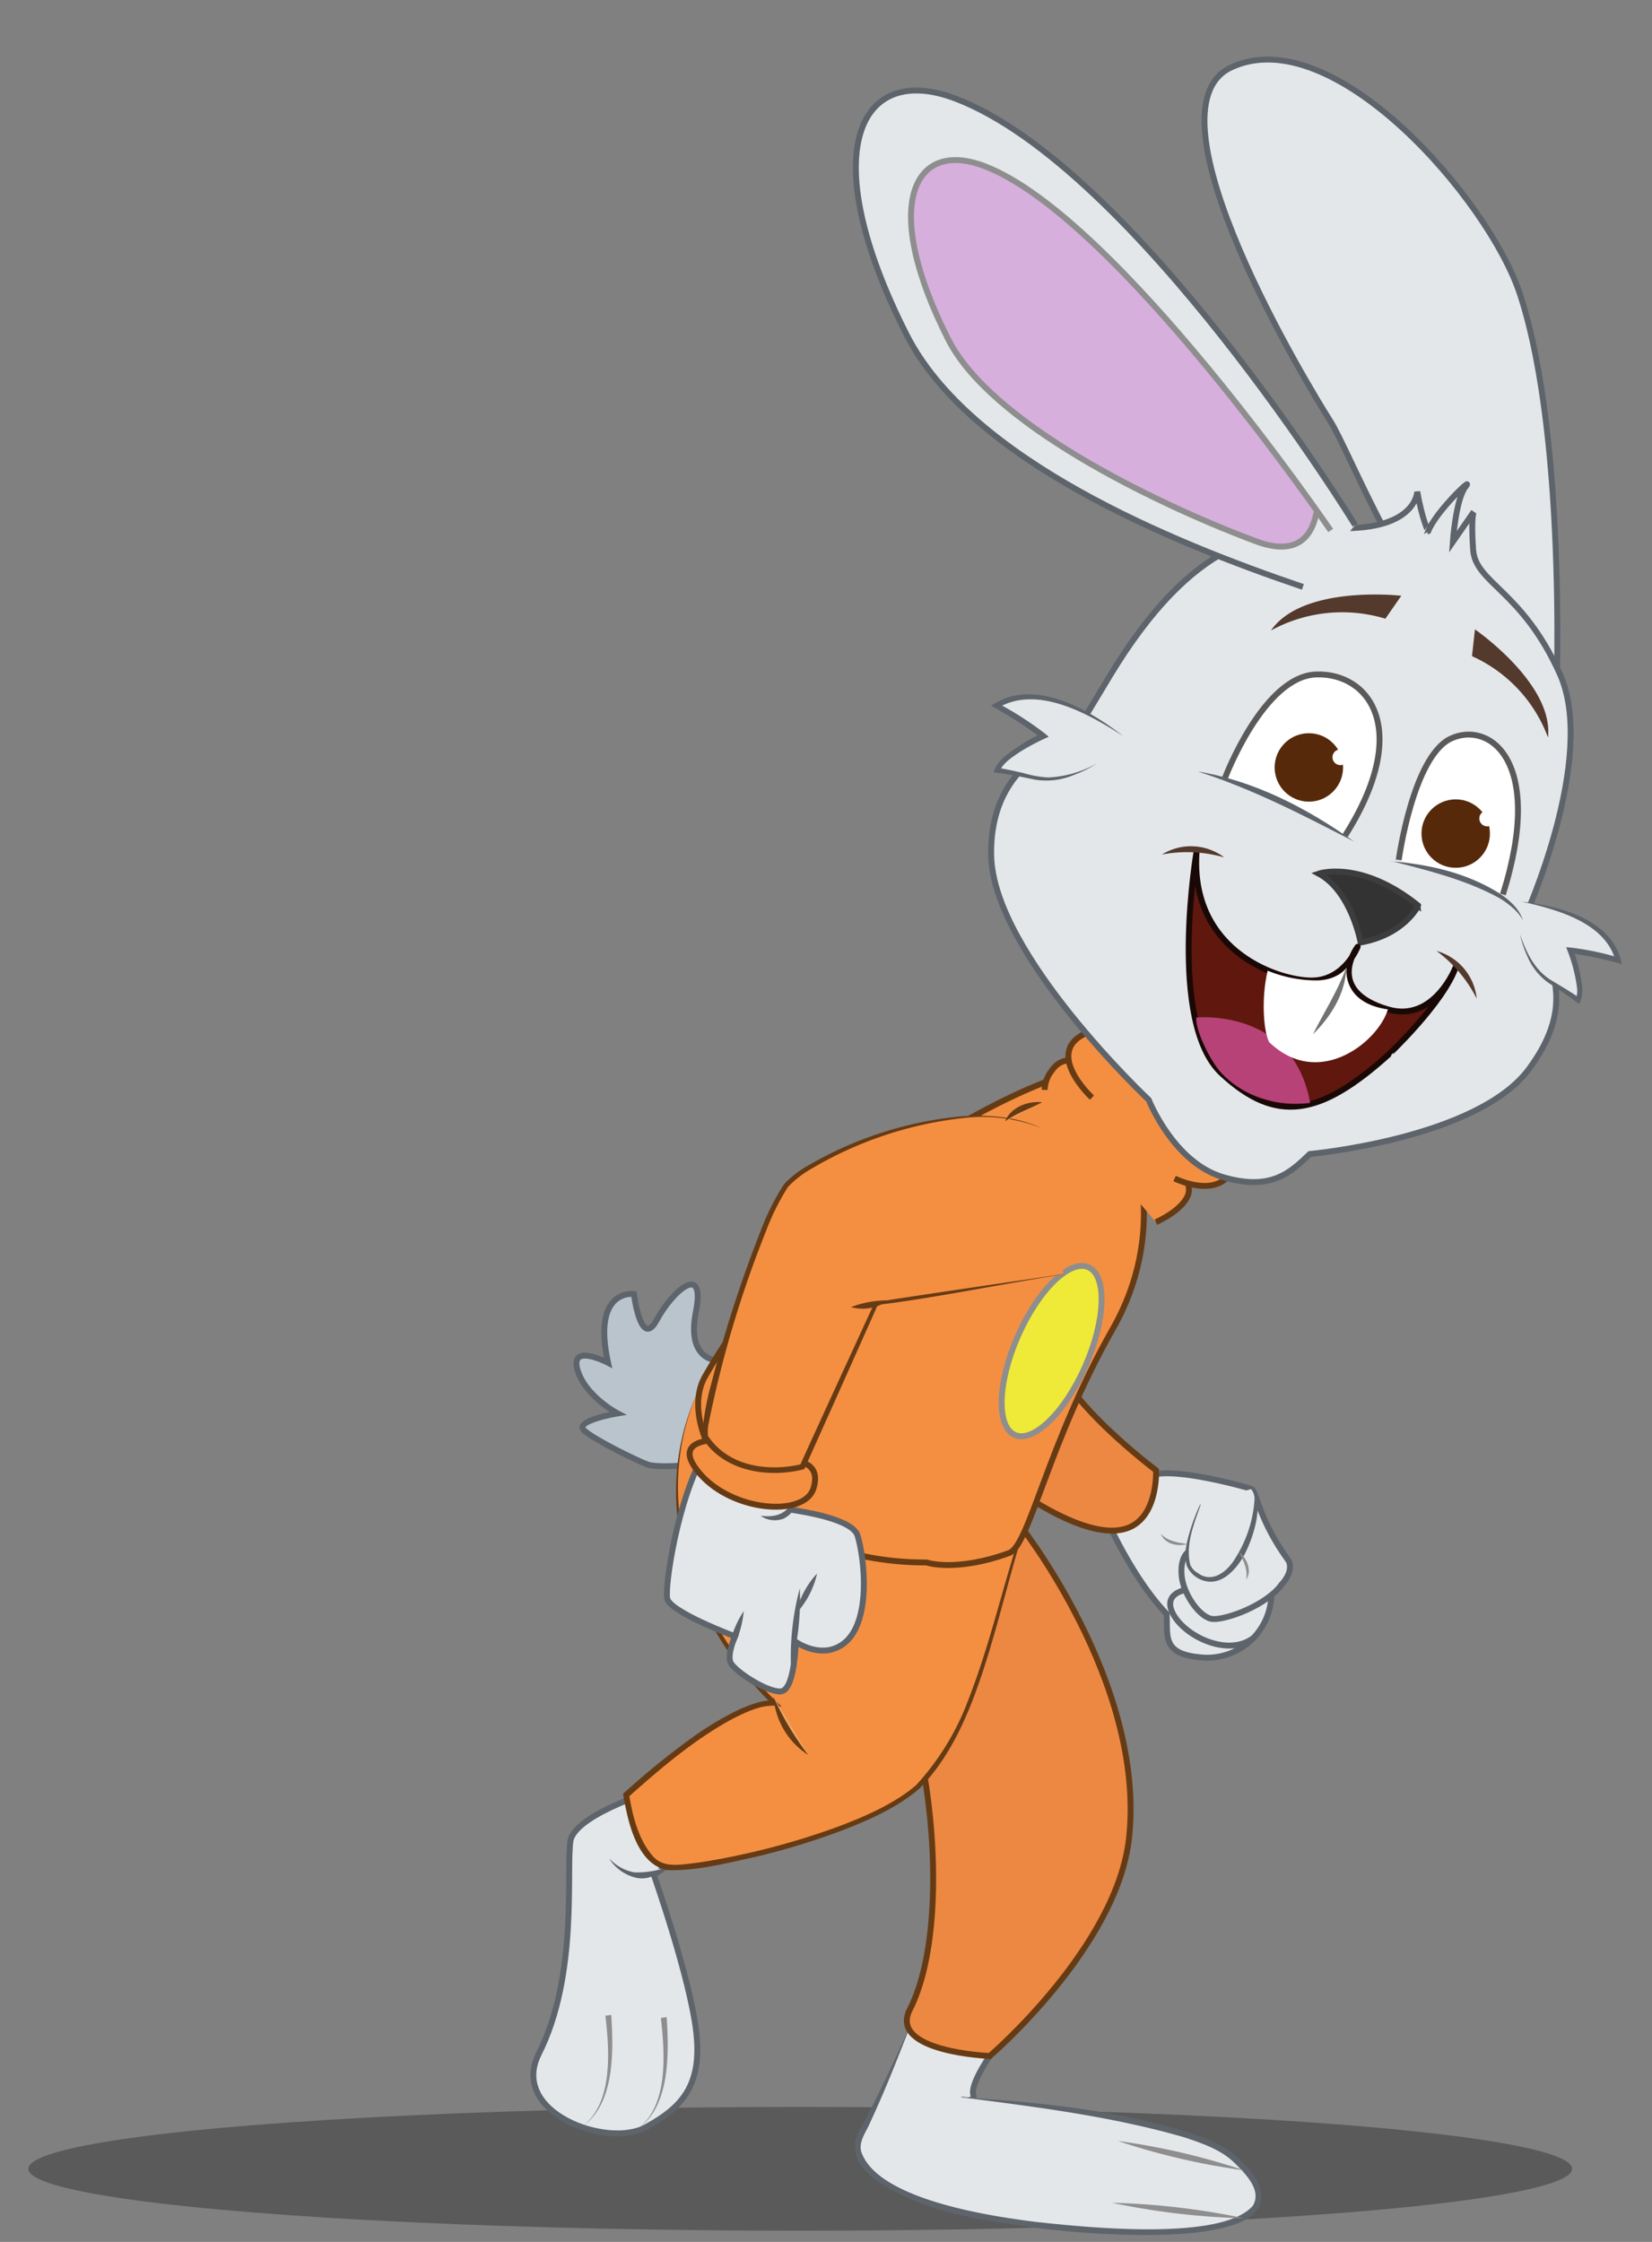 <svg id="Layer_1" data-name="Layer 1" xmlns="http://www.w3.org/2000/svg" width="280" height="380" viewBox="0 0 280 380">
  <rect x="0" y="0" width="280" height="380" fill="#808080" stroke="none"/>
  <defs>
    <style>
      .cls-1 {
        opacity: 0.3;
      }

      .cls-2, .cls-3 {
        fill: #e4e7ea;
      }

      .cls-2, .cls-7 {
        stroke: #5e646b;
      }

      .cls-11, .cls-12, .cls-13, .cls-16, .cls-2, .cls-21, .cls-5, .cls-7 {
        stroke-miterlimit: 10;
      }

      .cls-4 {
        fill: #5e646b;
      }

      .cls-5 {
        fill: #ed8843;
      }

      .cls-11, .cls-5 {
        stroke: #663b14;
      }

      .cls-6 {
        fill: #8e8e8e;
      }

      .cls-7 {
        fill: #bac4cc;
      }

      .cls-8 {
        fill: #eaa968;
      }

      .cls-9 {
        fill: #663b14;
      }

      .cls-10, .cls-11 {
        fill: #f48f42;
      }

      .cls-12 {
        fill: #efea37;
      }

      .cls-12, .cls-21 {
        stroke: #8e8e8e;
      }

      .cls-13, .cls-15 {
        fill: #fff;
      }

      .cls-13 {
        stroke: #5b5a5b;
      }

      .cls-14 {
        fill: #56290b;
      }

      .cls-16 {
        fill: #333;
        stroke: #3d3d3d;
      }

      .cls-17 {
        fill: #60170e;
        stroke: #190906;
        stroke-linejoin: round;
      }

      .cls-18 {
        fill: #b74277;
      }

      .cls-19 {
        fill: #727272;
      }

      .cls-20 {
        fill: #543a2d;
      }

      .cls-21 {
        fill: #d7afdd;
      }
    </style>
  </defs>
  <g>
    <ellipse class="cls-1" cx="135.63" cy="367.61" rx="130.82" ry="10.49"/>
    <g>
      <g>
        <g>
          <g>
            <path class="cls-2" d="M173.68,341c-.84.55-9.53,11-8.72,14.1s-11.81-3-11.81-3,.51-8.72,7.5-14.5S173.68,341,173.68,341Z"/>
            <g>
              <path class="cls-3" d="M154.5,342.81s-5.36,13.09-8.47,18.72,5.3,10.49,16.28,13.27c15.79,4,65.86,8.14,46.72-9.08-8-7.22-46-10.22-46-10.22"/>
              <path class="cls-4" d="M154.5,342.81c-2.31,6-4.64,11.92-7.38,17.74-.66,1.27-1.56,2.7-1.14,4.18,2.76,8.08,21.83,10.9,29.49,11.87,8,.87,31.63,3.41,36.88-2.74,1.63-2.71-1.48-5.66-3.36-7.49-2.29-2.11-5.41-3.14-8.34-4.12-12.24-3.53-25-5.12-37.65-6.75,12.79.79,25.62,2.07,37.95,5.8,3.08,1,6.26,2.08,8.72,4.33,4.62,4.07,6.57,9.17-.72,11.51-4.66,1.47-9.58,1.62-14.4,1.69a153.84,153.84,0,0,1-19.2-1.24c-9.43-1.34-19.56-2.67-27.46-8.51-3.1-2.57-4-5.41-1.66-9,3-5.61,5.66-11.46,8.27-17.29Z"/>
            </g>
          </g>
          <path class="cls-5" d="M136,258s18.92,30.69,21,44.87,1.5,29.33-2.79,37.74c-3.66,7.2,13.55,7.88,13.55,7.88s21.62-18.51,23.61-37c2.84-26.37-18.86-53.47-18.86-53.47s-12-17.3-17.57-11.24"/>
        </g>
        <g>
          <path class="cls-6" d="M189.44,362.88a118,118,0,0,1,21.46,5,117.83,117.83,0,0,1-21.46-5Z"/>
          <path class="cls-6" d="M188.52,373.37A123,123,0,0,1,210.9,376a123.85,123.85,0,0,1-22.38-2.62Z"/>
        </g>
      </g>
      <path class="cls-7" d="M122.15,230.65s-5.93.43-4.21-8.24-4-3.56-6.66,1.38-3.84-4.46-3.84-4.46-7.16-1-4.38,11.66c0,0-6.48-3.39-5.19,1.15s6.82,7.43,6.82,7.43-7.53,1.25-5.67,2.9,8.74,5,10.7,5.75,9.82-.12,9.82-.12,6.14-8.33,4.43-13.7"/>
      <g>
        <g>
          <path class="cls-2" d="M187.43,257.25s4.38,10.11,10.3,16.3c.24,3.54-.86,6.64,5.31,7.32a10.91,10.91,0,0,0,12.45-10.74s4.11-2.85,2.94-5.55c-5.31-7.31-5.35-11.8-6.36-12.2s-13.41-3.81-17-2.25"/>
          <g>
            <path class="cls-2" d="M203,269.2s-6.1,0-4.35,4,9.6,7.94,14,4.26"/>
            <path class="cls-2" d="M203.2,262.31s-3.35-.09-2.92,4.79c.27,3.09,3.12,7.2,5.31,7.32,2.38.13,9.13-2.37,11.63-5.85"/>
            <g>
              <path class="cls-3" d="M203.45,255.05s-4,8.88-1.37,11.28c7.11,6.53,13-12,10-13.95"/>
              <path class="cls-4" d="M203.5,255.07c-1.13,3.21-2.61,6.78-1.76,10.15a2.88,2.88,0,0,0,1.27,1.4c2.49,1.85,5.1-.32,6.39-2.55a21.05,21.05,0,0,0,3.22-9.77,2.49,2.49,0,0,0-.58-1.88l.05-.09c2.58,2.31-.1,9.84-1.84,12.29-1.19,1.77-3.14,3.75-5.53,3.45a4.55,4.55,0,0,1-3.56-2.64c-.62-2.15.08-4.38.68-6.42a35,35,0,0,1,1.57-4l.09,0Z"/>
            </g>
            <path class="cls-6" d="M196.77,260c1.18,1.24,2.89,1.48,4.48,1.71-1.6.5-3.86,0-4.48-1.71Z"/>
            <path class="cls-6" d="M211.21,267.75c.33-1.67-.45-3.21-1.18-4.65,1.33,1,2.23,3.15,1.18,4.65Z"/>
          </g>
        </g>
        <g>
          <path class="cls-5" d="M150.89,195.62s-5.45,17.63-.64,36.28c1,4,28.39,30.25,40.21,27.31,5.91-1.47,5.48-10,5.48-10s-16.73-12.5-17.7-20.7c-1.23-10.38,2.69-16.44,2.69-16.44"/>
          <g>
            <path class="cls-8" d="M178.05,228.48a27.32,27.32,0,0,1-.65,6.38"/>
            <path class="cls-9" d="M178.05,228.48a7.51,7.51,0,0,1-.65,6.38,16.77,16.77,0,0,1,.65-6.38Z"/>
          </g>
        </g>
      </g>
      <g>
        <g>
          <path class="cls-2" d="M111.72,303.22s-13.65,4-15,8.59c-.86,4.93,1.42,22.78-5.4,36.31-5,10,11.67,16.06,18.19,12.42,5.87-3.26,9.52-6.83,8.51-16s-7.2-26.74-7.2-26.74l7-4.92S120.11,298,111.72,303.22Z"/>
          <g>
            <path class="cls-3" d="M103.32,315.14s3.64,4.83,8.81,1.7"/>
            <path class="cls-4" d="M103.36,315.11a7.65,7.65,0,0,0,4.13,2.25,14.59,14.59,0,0,0,4.61-.57l.05.09a4.51,4.51,0,0,1-4.83,1.26,7.4,7.4,0,0,1-4-3l.08-.06Z"/>
          </g>
          <path class="cls-6" d="M103.6,341.52c.39,6,.64,15.08-4.87,18.9,5.23-4,4.56-12.88,3.88-18.76l1-.14Z"/>
          <path class="cls-6" d="M113,341.9c.39,6,.64,15.08-4.87,18.91,5.23-4,4.55-12.89,3.88-18.77l1-.14Z"/>
        </g>
        <g>
          <g>
            <path class="cls-10" d="M118,236.5s-13,26,13.32,52.22c0,0-6.09-1.73-25.16,15.55,0,0,1.53,12,7.36,12.3s32.83-5.46,42.08-13.69c14.15-14.49,13.17-42.46,26.87-64"/>
            <path class="cls-9" d="M118,236.5c-7.67,18.41-.26,38.69,13.62,51.93l.89.88c-2.77-.71-5.65.7-8.11,1.91-6.6,3.52-12.35,8.44-17.92,13.4l.15-.41c.6,3.55,1.5,7.35,3.82,10.16,1.62,2.11,4.12,1.8,6.49,1.51q1.84-.21,3.69-.54a124.32,124.32,0,0,0,21.64-5.81c4.56-1.74,9.39-3.85,13-6.95a44.1,44.1,0,0,0,8.94-14.7c4.23-10.84,6.45-22.39,10.58-33.29a80.22,80.22,0,0,1,7.65-15.69,80.51,80.51,0,0,0-7.38,15.79c-3.92,11-6,22.52-10.19,33.45-2.11,5.43-4.86,10.77-9,15-3.89,3.33-8.61,5.36-13.32,7.19a121,121,0,0,1-14.42,4.39c-4.95,1.07-9.87,2.4-15,2.27-5.29-1-6.76-8.47-7.53-12.94a133.2,133.2,0,0,1,11.9-9.67,52.11,52.11,0,0,1,8.16-4.8c1.86-.72,3.64-1.54,5.72-1.29L131,289c-13.92-13.63-21.14-33.95-13-52.52Z"/>
          </g>
          <g>
            <path class="cls-8" d="M137,297.48s-4.71-4.19-5.9-9.88"/>
            <path class="cls-9" d="M137,297.48a12.9,12.9,0,0,1-5.9-9.88,50.53,50.53,0,0,0,5.9,9.88Z"/>
          </g>
        </g>
      </g>
      <g>
        <path class="cls-11" d="M178.29,183S141,195.76,119.5,233.3c-5.51,9.61,8.73,31.59,37.54,31.54,0,0,4.92,1.69,14-1.6,3.44-1.25,6.53-18.57,17.57-38,9.36-16.42,3.41-31.12,3.41-31.12"/>
        <ellipse class="cls-12" cx="178.24" cy="229.01" rx="15.52" ry="6.26" transform="translate(-103.07 300.26) rotate(-66.32)"/>
        <g>
          <path class="cls-11" d="M195.91,207.15s4.12-1.75,5.35-4.35-1.93-6.85-11.62-17.57c-8.57-9.5-11.17-3.91-11.58-3.49a5.48,5.48,0,0,0-1,3"/>
          <path class="cls-11" d="M185.08,186.05s-9-8.31,0-11.32c8.1-2.7,24.54,19.54,24,22.6s-3.9,5.14-10,2.43"/>
        </g>
      </g>
      <g>
        <g>
          <path class="cls-2" d="M135.19,251.5l-1.4,4.35c2.19.36,10.68,1.59,11.56,4.43,1.16,3.76,2.37,14.44-2.18,18.16-3.78,3.08-8.3-.15-8.3-.15s-.15,8.31-2.58,8.41-8-3.58-8.51-5,.79-4.35.79-4.35-11.09-4.12-11.49-6.43,1.81-17,6.42-24.77"/>
          <g>
            <line class="cls-3" x1="135.56" y1="269.22" x2="134.07" y2="282.72"/>
            <path class="cls-4" d="M135.56,269.22a45.2,45.2,0,0,1-1.49,13.5,44.88,44.88,0,0,1,1.49-13.5Z"/>
          </g>
          <g>
            <line class="cls-3" x1="126.06" y1="273.08" x2="123.31" y2="280.94"/>
            <path class="cls-4" d="M126.06,273.08a17.17,17.17,0,0,1-2.75,7.86,17,17,0,0,1,2.75-7.86Z"/>
          </g>
          <g>
            <line class="cls-3" x1="138.49" y1="266.71" x2="134.9" y2="273.53"/>
            <path class="cls-4" d="M138.49,266.71a14.72,14.72,0,0,1-3.59,6.82,14.63,14.63,0,0,1,3.59-6.82Z"/>
          </g>
          <g>
            <path class="cls-3" d="M134.61,254s.37,1.15-1.37,2.57-4.33.35-4.33.35"/>
            <path class="cls-4" d="M134.61,254c.71,1.35-.58,2.82-1.79,3.4a4.16,4.16,0,0,1-3.91-.48c2,.22,3.54,0,4.79-1.44a3,3,0,0,0,.91-1.48Z"/>
          </g>
        </g>
        <g>
          <g>
            <path class="cls-11" d="M134.24,247.68s5.14-.29,3.64,4.59-13.56,4-19.18-2.4c-6.48-7.43,6.45-5.62,6.45-5.62"/>
            <g>
              <path class="cls-10" d="M180.24,216,148.5,221,136,248.63s-10.86,3-16.36-4.91c-1.42-2.05,8.11-34.53,13.36-42.45,3.06-4.6,29-16.78,43.54-10"/>
              <path class="cls-9" d="M180.24,216c-10.14,1.57-22.29,4.09-31.46,5.17L142.61,235l-6.2,13.82-.09.2c-6,1.56-13.43.45-17.1-5a1.8,1.8,0,0,1-.2-.86,43.29,43.29,0,0,1,1.52-8.55A215.45,215.45,0,0,1,129,208.44a40.69,40.69,0,0,1,3.9-7.74,16.85,16.85,0,0,1,4.17-3.2,63.08,63.08,0,0,1,26-8.29c4.55-.3,9.28.07,13.44,2a27.25,27.25,0,0,0-13.41-1.68,64.3,64.3,0,0,0-25.65,8.62,16.91,16.91,0,0,0-3.91,3.06,40.82,40.82,0,0,0-3.74,7.55,186.52,186.52,0,0,0-9.72,32.66,6.52,6.52,0,0,0-.07,2c.19.25.39.56.61.8,3.56,4.45,9.93,5.2,15.23,3.95l-.28.24c3.12-6.87,9.46-20.68,12.63-27.54l.06-.15c10.64-1.65,21.3-3.18,32-4.77Z"/>
            </g>
          </g>
          <g>
            <path class="cls-8" d="M176.65,186.83s-4.43.68-6.3,3.23"/>
            <path class="cls-9" d="M176.65,186.83c-2.2,1.15-4.29,1.82-6.3,3.23.94-2.38,3.88-3.5,6.3-3.23Z"/>
          </g>
          <g>
            <path class="cls-8" d="M150.54,220.42a27.51,27.51,0,0,1-6.31,1.14"/>
            <path class="cls-9" d="M150.54,220.42a7.46,7.46,0,0,1-6.31,1.14,16.83,16.83,0,0,1,6.31-1.14Z"/>
          </g>
        </g>
      </g>
      <g>
        <path class="cls-2" d="M263.68,122.57s2.27-47.39-6.07-72.74c-5.23-15.93-31.67-46.49-48.94-38.4-15.5,7.26,13.56,54.87,16.8,59.93s13.59,32.07,24.39,38.6"/>
        <g>
          <path class="cls-2" d="M240.21,83.33s-.12,6.44-13,6.19-25.15,2-39.08,25c-7.4,12.24-6.38,10.77-6.38,10.77S167.6,128.5,168,145.09s26.7,41.33,26.7,41.33,4.19,10.64,12.62,13.11c8.12,2.38,11.4-.78,14.68-3.93,0,0,28.38-2.57,37.14-14.4,7.21-9.75,5.27-17-.76-25.51,0,0,12.39-27.24,6-41.46s-14.31-15.37-14.7-21.07.12-6.43.12-6.43l-3.56,5.13s.5-7.25,2.16-9.36-5,4.11-6.33,7.55C242.07,90.05,241.11,88.3,240.21,83.33Z"/>
          <g>
            <g>
              <path class="cls-3" d="M257.78,152.8s14.75,1.75,16.5,10a60,60,0,0,0-8.12-1.68s2.39,6.24,1.32,8.43c0,0-1.32-1-4.9-3.22s-5-8-5-8"/>
              <path class="cls-4" d="M257.78,152.8c6.61.81,15.63,3,17.11,10.61a61.42,61.42,0,0,0-8.76-1.83l.48-.66a25.46,25.46,0,0,1,1.56,6.44,5,5,0,0,1-.52,2.82c-1.6-1.23-3.47-2.47-5.18-3.58a10.38,10.38,0,0,1-3.63-4.6,17.46,17.46,0,0,1-1.22-3.68c1,3,2.46,6.05,5.17,7.75,1.64,1,3.39,2,4.95,3.12l-.65.14a4.08,4.08,0,0,0,.2-1.91,26.58,26.58,0,0,0-1.85-6.87l.75.06a47.53,47.53,0,0,1,8.21,1.72l-.57.54c-1.75-6.58-10.15-8.77-16.05-10.07Z"/>
            </g>
            <g>
              <path class="cls-3" d="M190.31,124.72s-13.41-10.4-21.43-5.11a68.88,68.88,0,0,1,8,5.14s-7,3.17-7.83,5.81c0,0,1.89.23,6.57,1.31S186,129.34,186,129.34"/>
              <path class="cls-4" d="M190.31,124.72c-5.8-3.71-14.51-8.7-21.18-4.72l0-.79a55.42,55.42,0,0,1,8.05,5.18l.58.49a37.75,37.75,0,0,0-5,2.64c-1.23.84-2.75,1.82-3.33,3.18l-.35-.56c1.5.23,2.92.56,4.37.89a17.88,17.88,0,0,0,4.27.75,18.78,18.78,0,0,0,8.32-2.44,20.35,20.35,0,0,1-4,2,12,12,0,0,1-6.63.81c-2.26-.47-4.75-1-7-1.23a5.62,5.62,0,0,1,1.8-2.63,29.47,29.47,0,0,1,6.41-4l-.11.81a70.2,70.2,0,0,0-8.52-5.48c7.17-4.91,16.37.54,22.31,5.08Z"/>
            </g>
          </g>
        </g>
        <g>
          <g>
            <path class="cls-13" d="M207.63,131.85s6.51-17.2,15.42-17.53,16.41,9.21,4.94,27.31"/>
            <circle class="cls-14" cx="221.84" cy="130.08" r="5.8"/>
            <circle class="cls-15" cx="227.18" cy="128.35" r="1.34"/>
          </g>
          <g>
            <path class="cls-3" d="M203,130.77s10.6,1.93,26.5,11.88"/>
            <path class="cls-4" d="M203,130.77c9.64,1.58,18.61,6.25,26.5,11.88-8.49-4.41-17.36-9-26.5-11.88Z"/>
          </g>
        </g>
        <g>
          <g>
            <path class="cls-13" d="M237.07,145.76s2.41-17.56,8.84-20.57,16,3.6,8.82,26.42"/>
            <circle class="cls-14" cx="246.73" cy="141.29" r="5.8"/>
            <circle class="cls-15" cx="252.07" cy="138.73" r="1.34"/>
          </g>
          <g>
            <path class="cls-3" d="M235.82,146c5.93.85,20,4.08,22.34,10.07"/>
            <path class="cls-4" d="M235.82,146c6.31.48,12.74,1.95,18.17,5.33a13.48,13.48,0,0,1,2.49,2,7.22,7.22,0,0,1,1.68,2.71,8.22,8.22,0,0,0-2-2.36,13.47,13.47,0,0,0-2.55-1.73c-5.54-2.93-11.72-4.44-17.77-6Z"/>
          </g>
        </g>
        <path class="cls-16" d="M230.62,159.75s-1.57-8.69-7.11-11.67c0,0,7.12-2.44,16.87,5.42C240.38,153.5,238.07,158.4,230.62,159.75Z"/>
        <g>
          <g>
            <path class="cls-17" d="M246.75,163.89s-3.63,9.52-11.52,7.2c-10.83-3.17-5.12-10.61-5.12-10.61s-2.06,5.31-7.21,5.7-21.4-4.38-20.08-21.92c0,0-5,29.1,4.24,37.69s16.69,7.24,28.27-3.18C235.33,178.77,244.65,170,246.75,163.89Z"/>
            <path class="cls-18" d="M202.78,172.47s16.37-1.68,19.28,14.46c0,0-8.69,1.57-15-5C205.2,180,202.5,174.44,202.78,172.47Z"/>
            <path class="cls-15" d="M235.23,171.09c-7.9-1.13-7-7.06-7-7.06s-1.52,2.2-5.28,2.15a21.85,21.85,0,0,1-8.09-1.65c-1.13,4.74-.69,10.38.27,12.13C223.59,184.74,233.64,176.51,235.23,171.09Z"/>
            <path class="cls-19" d="M222.53,175.31c1.93-3.82,4.15-7.25,5.65-11.28-.11,4.32-2.63,8.34-5.65,11.28Z"/>
          </g>
          <g>
            <path class="cls-20" d="M196.94,144.84a9.34,9.34,0,0,1,10.56.49,22.87,22.87,0,0,0-10.56-.49Z"/>
            <path class="cls-20" d="M243.47,161.18a9.35,9.35,0,0,1,6.82,8.09,22.78,22.78,0,0,0-6.82-8.09Z"/>
          </g>
        </g>
        <g>
          <path class="cls-20" d="M215.41,106.87a25.16,25.16,0,0,1,19.4-2l2.7-3.89S220.84,99.05,215.41,106.87Z"/>
          <path class="cls-20" d="M262.37,125a24.41,24.41,0,0,0-12.88-13.78l.5-4.54S263.38,115.89,262.37,125Z"/>
        </g>
        <g>
          <path class="cls-2" d="M229.68,89S192.44,28.4,162,16.73c-16.42-6.28-24.06,9-8.34,40,10.78,21.21,44.76,35.16,67.17,42.75"/>
          <path class="cls-21" d="M225.54,89.92s-36.22-53.18-58.66-61.76c-12.09-4.63-17.71,6.62-6.14,29.4,7.15,14.08,34.28,27.44,51.63,34,1.89.71,9.16,3.67,10.75-4.65"/>
        </g>
      </g>
    </g>
  </g>
</svg>
